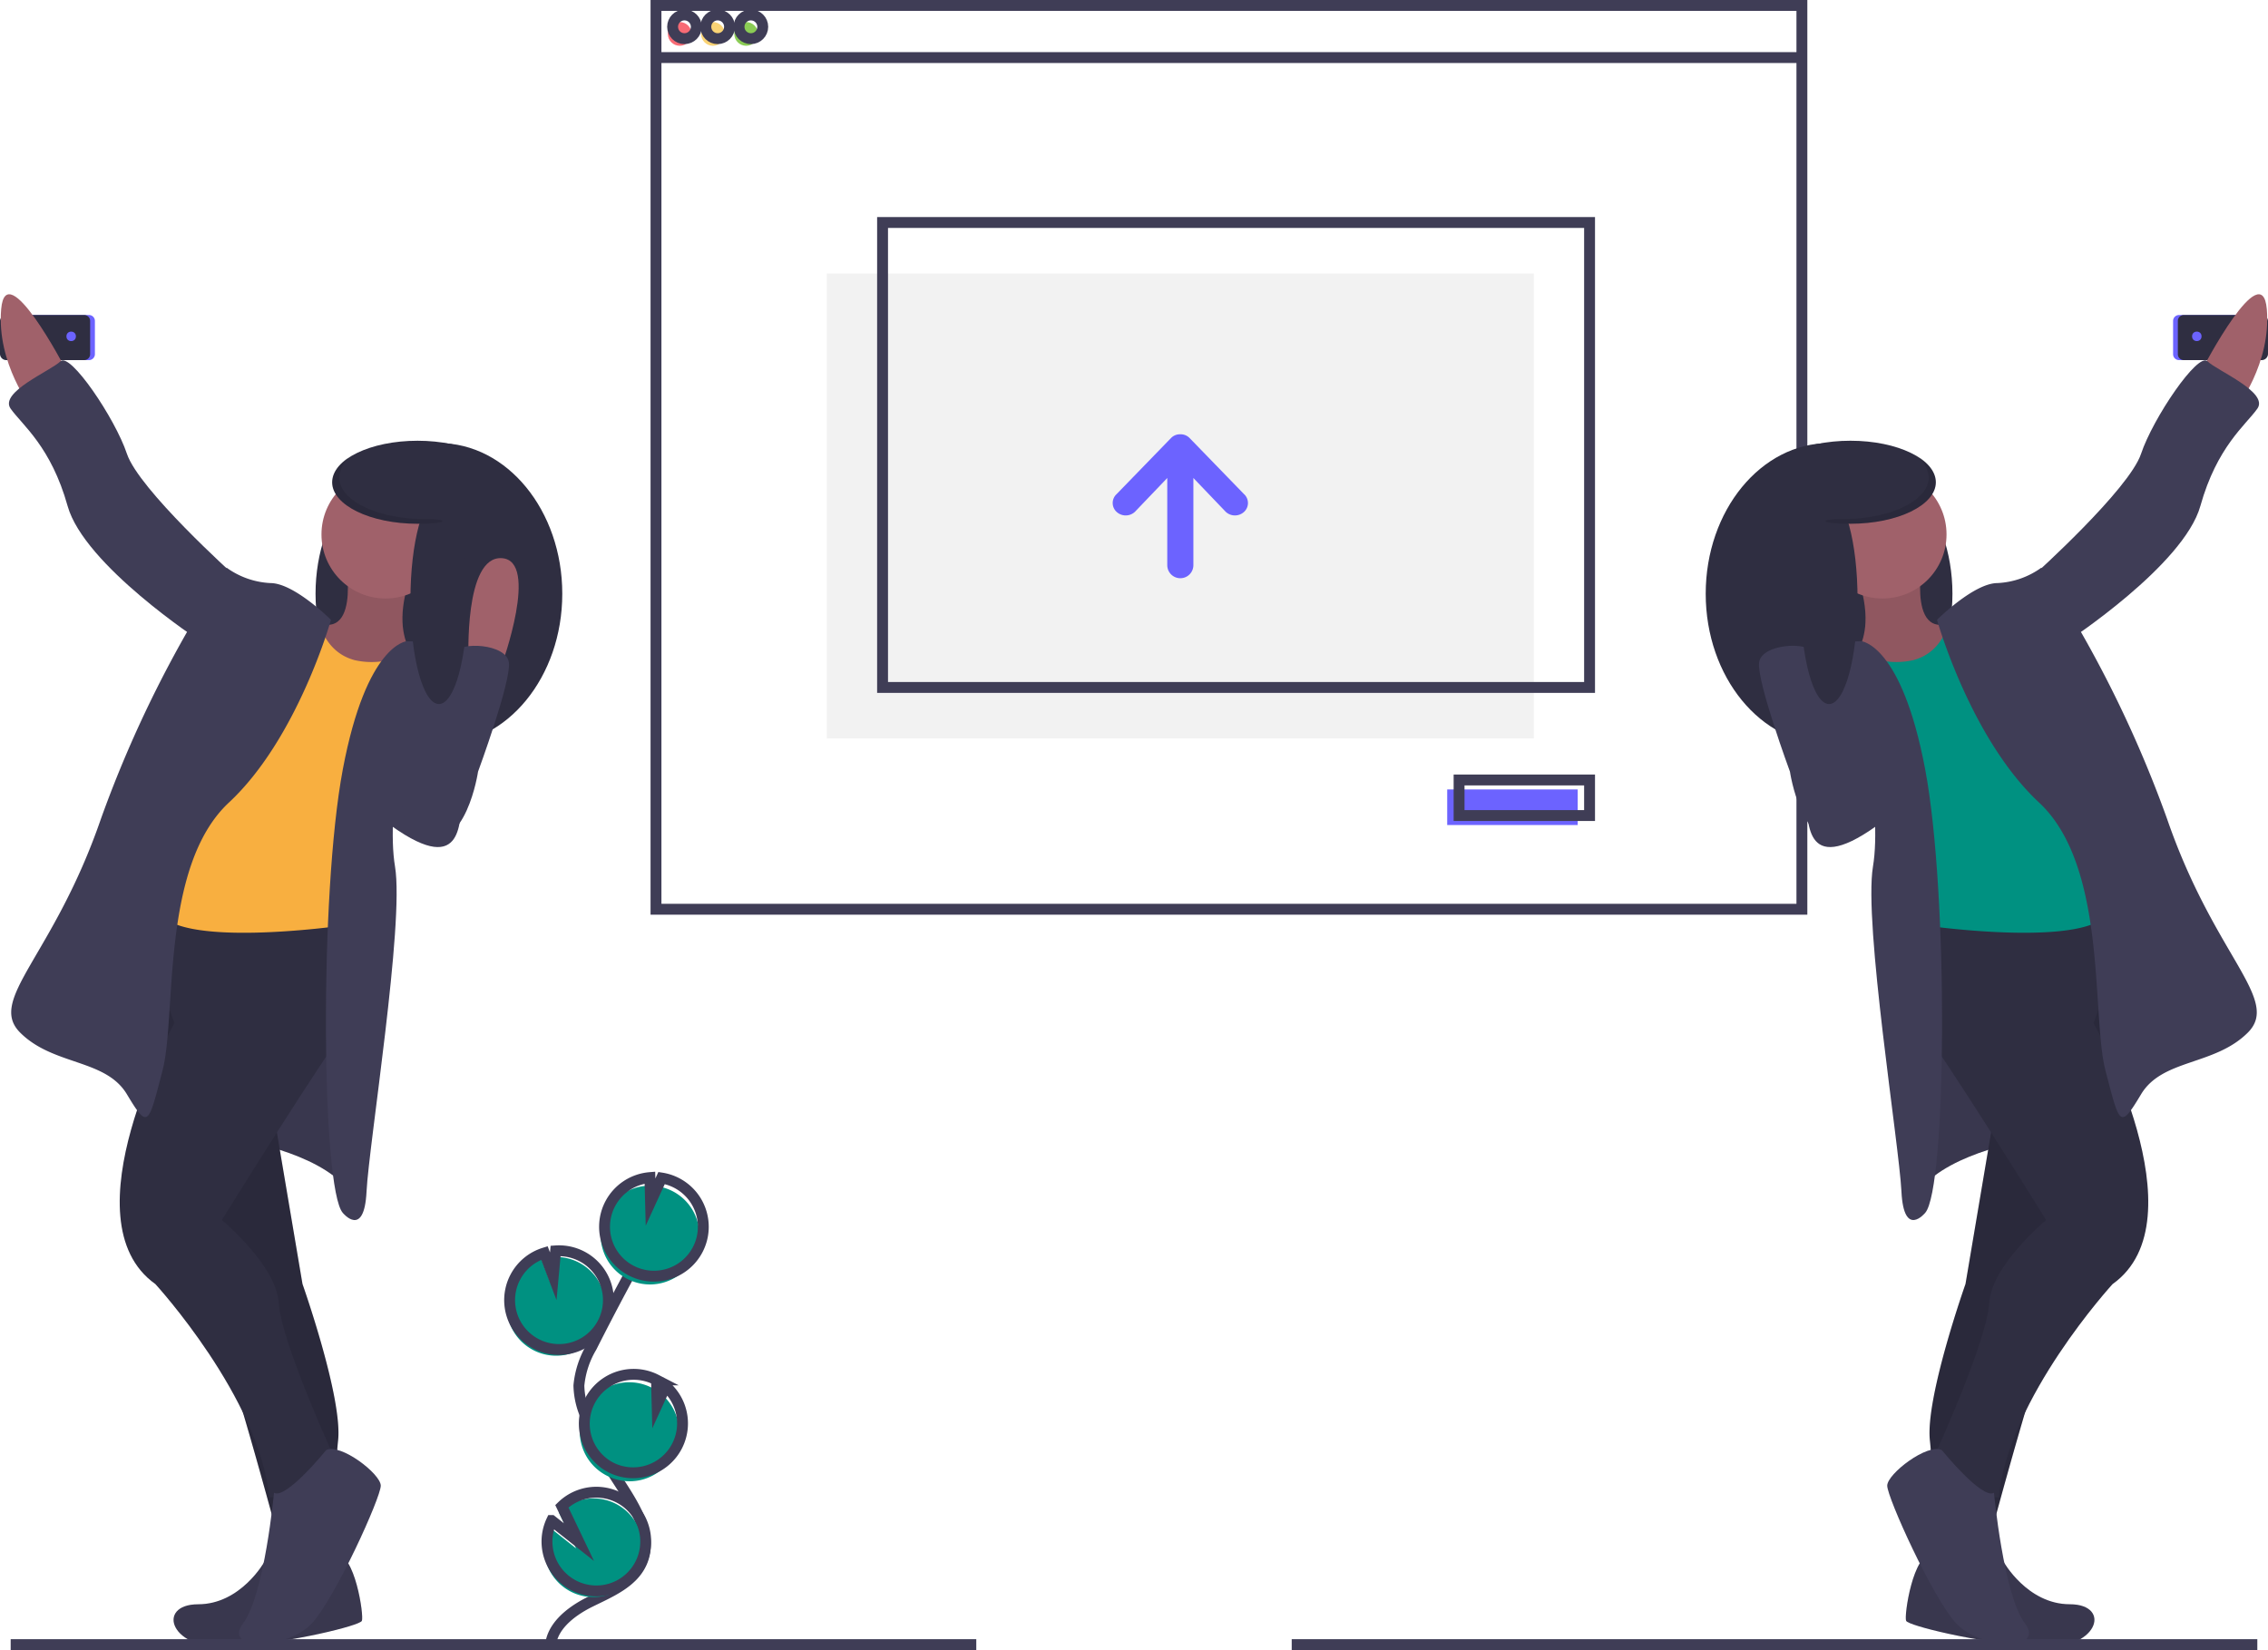 <svg xmlns="http://www.w3.org/2000/svg" id="undraw_upload_image_iwej" width="208.533" height="151.762" viewBox="0 0 208.533 151.762">
    <defs>
        <style>
            .cls-1{fill:#2f2e41}.cls-2{fill:#3f3d56}.cls-3{opacity:.1}.cls-4{fill:#a0616a}.cls-5{fill:#6c63ff}.cls-7{fill:#009181}.cls-8{fill:none;stroke:#3f3d56;stroke-miterlimit:10}
        </style>
    </defs>
    <ellipse id="Ellipse_954" cx="11.343" cy="13.852" class="cls-1" rx="11.343" ry="13.852" transform="translate(29.013 40.747)"/>
    <path id="Path_5909" d="M308.063 756.33l-6.544.654s-2.181 3.926-6.108 3.926-2.618 4.363 3.054 3.927 11.78-1.963 12-2.4-.657-6.325-2.402-6.107z" class="cls-2" transform="translate(-277.196 -613.385)"/>
    <path id="Path_5910" d="M308.063 756.33l-6.544.654s-2.181 3.926-6.108 3.926-2.618 4.363 3.054 3.927 11.78-1.963 12-2.4-.657-6.325-2.402-6.107z" class="cls-3" transform="translate(-277.196 -613.385)"/>
    <path id="Path_5911" d="M317.936 522.712s7.417 1.091 10.253 4.581.872-13.306.872-13.306l-.872-7.635-5.89.436-4.8 9.816z" class="cls-2" transform="translate(-296.231 -417.941)"/>
    <path id="Path_5912" d="M317.936 522.712s7.417 1.091 10.253 4.581.872-13.306.872-13.306l-.872-7.635-5.89.436-4.8 9.816z" class="cls-3" transform="translate(-296.231 -417.941)"/>
    <path id="Path_5913" d="M420.492 346.155s3.49-9.6 0-9.816-3.054 9.38-3.054 9.38z" class="cls-4" transform="translate(-374.355 -285.012)"/>
    <path id="Path_5914" d="M5 131h7.088a.547.547 0 0 1 .547.547v3.053a.547.547 0 0 1-.547.547H5z" class="cls-5" transform="translate(-3.909 -102.033)"/>
    <path id="Path_5915" d="M.577 131h7.165a.547.547 0 0 1 .547.547v3.053a.547.547 0 0 1-.547.547H.577a.577.577 0 0 1-.577-.579v-2.99A.577.577 0 0 1 .577 131z" class="cls-1" transform="translate(0 -102.033)"/>
    <circle id="Ellipse_955" cx=".436" cy=".436" r=".436" class="cls-5" transform="translate(6.108 30.494)"/>
    <path id="Path_5916" d="M226.246 231.927s-5.453-10.471-5.89-5.453 2.836 9.162 2.836 9.162z" class="cls-4" transform="translate(-220.247 -198.052)"/>
    <path id="Path_5917" d="M378.147 371.441s4.8.308 5.233 2.925-3.49 10.689-3.49 10.689l-5.235-.436-.655-5.235z" class="cls-2" transform="translate(-340.407 -312.46)"/>
    <path id="Path_5918" d="M344.052 326.445s1.745 8.944-3.926 5.235 2.181 6.544 2.181 6.544 6.108 1.527 8.071-.436-2.945-2.29-.218-10.034c2.931-8.325-6.108-1.309-6.108-1.309z" class="cls-4" transform="translate(-312.313 -275.119)"/>
    <path id="Path_5919" d="M344.052 326.445s1.745 8.944-3.926 5.235 2.181 6.544 2.181 6.544 6.108 1.527 8.071-.436-2.945-2.29-.218-10.034c2.931-8.325-6.108-1.309-6.108-1.309z" class="cls-3" transform="translate(-312.313 -275.119)"/>
    <path id="Path_5920" d="M277 476.852s4.908 35.666 6.435 37.847 6.762 21.814 6.762 21.814l5.672-1.963a26.125 26.125 0 0 1-.218-7.2c.436-3.927-3.272-14.4-3.272-14.4l-5.453-32.285z" class="cls-1" transform="translate(-264.566 -394.877)"/>
    <path id="Path_5921" d="M277 476.852s4.908 35.666 6.435 37.847 6.762 21.814 6.762 21.814l5.672-1.963a26.125 26.125 0 0 1-.218-7.2c.436-3.927-3.272-14.4-3.272-14.4l-5.453-32.285z" class="cls-3" transform="translate(-264.566 -394.877)"/>
    <path id="Path_5922" d="M270.688 469.352l4.8 13.743s-10.034 18.106-1.745 24c0 0 9.6 10.471 10.471 19.633 0 0 5.017-.436 5.672-4.363 0 0-4.581-10.034-4.8-13.525s-5.235-7.635-5.235-7.635 9.6-15.488 11.78-18.106 2.4-12.652-3.054-12.652-17.889-1.095-17.889-1.095z" class="cls-1" transform="translate(-259.454 -389.012)"/>
    <path id="Path_5923" d="M328.761 712s-3.708 4.581-4.8 3.927c0 0-.873 9.38-2.836 12s4.145 2.4 6.326 0 6.326-11.561 6.326-12.652-3.707-3.925-5.016-3.275z" class="cls-2" transform="translate(-298.767 -578.657)"/>
    <circle id="Ellipse_956" cx="5.89" cy="5.89" r="5.89" class="cls-4" transform="translate(29.558 43.255)"/>
    <path id="Path_5924" fill="#f8af40" d="M300.063 354.442s.218 3.708 3.49 4.581a7.069 7.069 0 0 0 5.89-1.309l.873 1.745-2.836 6.98-5.235 17.015s-15.488 2.181-16.8-1.527 2.181-14.179 2.181-14.179l5.017-7.2 1.963-4.8 2.181-2.4z" transform="translate(-270.941 -298.317)"/>
    <path id="Path_5925" d="M254.125 345.151s-3.381-3.381-5.563-3.381a7.511 7.511 0 0 1-4.036-1.418 108.515 108.515 0 0 0-11.561 23.123c-4.363 12.652-10.471 16.579-7.417 19.633s7.853 2.4 9.816 5.672 1.963 2.836 3.272-2.181-.218-18.76 6.108-24.65 9.381-16.798 9.381-16.798z" class="cls-2" transform="translate(-223.694 -288.152)"/>
    <path id="Path_5926" d="M244.43 272.682s-8.726-7.853-9.816-11.125-5.235-9.38-6.108-8.507-5.672 2.836-4.581 4.363 3.708 3.49 5.235 8.944 12.216 12.434 12.216 12.434z" class="cls-2" transform="translate(-222.944 -219.828)"/>
    <path id="Path_5927" d="M364.815 371.352s-3.708.218-5.89 11.78-1.963 38.611 0 40.792c0 0 1.963 2.4 2.181-1.963s3.49-24.65 2.618-29.885 1.091-16.579 3.926-18.542-2.835-2.182-2.835-2.182z" class="cls-2" transform="translate(-327.404 -312.39)"/>
    <path id="Path_5928" d="M373.9 415.352s7.2 3.272 6.98 5.672-.436 7.2-9.38-.654z" class="cls-2" transform="translate(-338.452 -346.792)"/>
    <path id="Path_5929" d="M390.445 382.469s-3.054 7.2.872 8.507 5.017-6.108 5.017-6.108 3.054-8.289 2.836-10.034-4.581-1.963-5.017-.873-3.708 8.508-3.708 8.508z" class="cls-2" transform="translate(-352.379 -313.91)"/>
    <ellipse id="Ellipse_957" cx="2.618" cy="9.598" class="cls-1" rx="2.618" ry="9.598" transform="translate(37.738 45.546)"/>
    <ellipse id="Ellipse_958" cx="7.853" cy="3.817" class="cls-1" rx="7.853" ry="3.817" transform="translate(30.54 40.529)"/>
    <path id="Path_5930" d="M368.508 298.917c-4.337 0-7.853-1.709-7.853-3.817a2.641 2.641 0 0 1 1.195-2.023 3.077 3.077 0 0 0-1.849 2.46c0 2.108 3.516 3.817 7.853 3.817 2.807-.001 3.062-.437.654-.437z" class="cls-3" transform="translate(-329.461 -251.189)"/>
    <path id="Path_5931" d="M435.982 639.481a4.54 4.54 0 1 0 1.819-8.536l-.215 2.33-.814-2.138a4.523 4.523 0 0 0-2.666 2.205 4.457 4.457 0 0 0-.431 1.18 4.539 4.539 0 0 0 2.307 4.959z" class="cls-7" transform="translate(-386.985 -515.347)"/>
    <path id="Path_5932" d="M452.013 657.427c-.108-2.022 1.813-3.53 3.628-4.429s3.9-1.74 4.741-3.585c1.2-2.651-.855-5.525-2.426-7.975a27.33 27.33 0 0 1-2.818-5.809 7.376 7.376 0 0 1-.512-2.533 8.407 8.407 0 0 1 1.154-3.524q2.81-5.562 5.88-10.988" class="cls-8" transform="translate(-401.399 -505.691)"/>
    <path id="Path_5933" d="M437.217 636.87a4.54 4.54 0 1 0 1.819-8.536l-.215 2.33-.814-2.138a4.523 4.523 0 0 0-2.666 2.205 4.446 4.446 0 0 0-.431 1.179 4.539 4.539 0 0 0 2.307 4.96z" class="cls-8" transform="translate(-387.951 -513.306)"/>
    <path id="Path_5934" d="M473.7 603.35a4.535 4.535 0 0 1 3.639-2.393l.059 2.252 1.016-2.209a4.539 4.539 0 1 1-4.711 2.353z" class="cls-7" transform="translate(-417.945 -491.91)"/>
    <path id="Path_5935" d="M475.35 599.869a4.535 4.535 0 0 1 3.639-2.393l.059 2.252 1.013-2.213a4.54 4.54 0 1 1-4.711 2.354z" class="cls-8" transform="translate(-419.233 -489.188)"/>
    <path id="Path_5936" d="M466.992 692.4a4.539 4.539 0 0 0 5.11-7.433l-.779 1.7-.059-2.278-.011-.006a4.54 4.54 0 1 0-4.262 8.017z" class="cls-7" transform="translate(-411.229 -556.72)"/>
    <path id="Path_5937" d="M468.494 688.85a4.54 4.54 0 0 0 5.11-7.433l-.779 1.7-.059-2.278-.011-.006a4.54 4.54 0 0 0-4.262 8.017z" class="cls-8" transform="translate(-412.404 -553.945)"/>
    <path id="Path_5938" d="M449.321 737.419a4.538 4.538 0 1 0 1.364-3.4l1.576 3.3-2.51-1.987a4.5 4.5 0 0 0-.43 2.087z" class="cls-7" transform="translate(-399.295 -594.938)"/>
    <path id="Path_5939" d="M450.556 734.809a4.538 4.538 0 1 0 1.364-3.4l1.576 3.3-2.51-1.987a4.5 4.5 0 0 0-.43 2.087z" class="cls-8" transform="translate(-400.26 -592.897)"/>
    <path id="Line_176" d="M0 0L88.783 0" class="cls-8" transform="translate(.982 151.234)"/>
    <path id="Rectangle_2743" fill="#f2f2f2" d="M0 0H65.006V42.755H0z" transform="translate(76.022 25.15)"/>
    <path id="Rectangle_2744" d="M0 0H105.361V83.111H0z" class="cls-8" transform="translate(60.316 .5)"/>
    <path id="Line_177" d="M0 0L105.294 0" class="cls-8" transform="translate(60.168 5.294)"/>
    <circle id="Ellipse_959" cx="1.091" cy="1.091" r="1.091" fill="#f86b75" transform="translate(61.406 2.027)"/>
    <circle id="Ellipse_960" cx="1.091" cy="1.091" r="1.091" fill="#fad375" transform="translate(64.46 2.027)"/>
    <circle id="Ellipse_961" cx="1.091" cy="1.091" r="1.091" fill="#8bcc55" transform="translate(67.514 2.027)"/>
    <circle id="Ellipse_962" cx="1.091" cy="1.091" r="1.091" class="cls-8" transform="translate(61.843 1.373)"/>
    <circle id="Ellipse_963" cx="1.091" cy="1.091" r="1.091" class="cls-8" transform="translate(64.897 1.373)"/>
    <circle id="Ellipse_964" cx="1.091" cy="1.091" r="1.091" class="cls-8" transform="translate(67.95 1.373)"/>
    <path id="Rectangle_2745" d="M0 0H65.006V42.755H0z" class="cls-8" transform="translate(81.148 20.46)"/>
    <path id="Rectangle_2746" d="M0 0H11.998V3.272H0z" class="cls-5" transform="translate(133.065 72.595)"/>
    <path id="Rectangle_2747" d="M0 0H11.998V3.272H0z" class="cls-8" transform="translate(134.156 71.723)"/>
    <path id="Path_5940" d="M701.083 289.647l-5.019-5.173a1.141 1.141 0 0 0-.839-.337h-.015a1.141 1.141 0 0 0-.839.337l-5.019 5.173a1.107 1.107 0 0 0 0 1.618 1.239 1.239 0 0 0 1.693 0l2.974-3.109v8.016a1.2 1.2 0 0 0 2.4 0v-8.016l2.974 3.109a1.239 1.239 0 0 0 1.693 0 1.108 1.108 0 0 0 0-1.618z" class="cls-5" transform="translate(-586.693 -244.201)"/>
    <g id="Group_4140" transform="translate(118.768 27.061)">
        <ellipse id="Ellipse_966" cx="11.343" cy="13.852" class="cls-1" rx="11.343" ry="13.852" transform="translate(38.065 13.686)"/>
        <path id="Path_5957" d="M295.586 756.33l6.544.654s2.181 3.926 6.108 3.926 2.618 4.363-3.054 3.927-11.78-1.963-12-2.4.657-6.325 2.402-6.107z" class="cls-2" transform="translate(-236.689 -640.448)"/>
        <path id="Path_5958" d="M295.586 756.33l6.544.654s2.181 3.926 6.108 3.926 2.618 4.363-3.054 3.927-11.78-1.963-12-2.4.657-6.325 2.402-6.107z" class="cls-3" transform="translate(-236.689 -640.448)"/>
        <path id="Path_5950" d="M329.287 522.712s-7.417 1.091-10.253 4.581-.872-13.306-.872-13.306l.872-7.635 5.89.436 4.8 9.816z" class="cls-2" transform="translate(-261.228 -445.003)"/>
        <path id="Path_5951" d="M329.287 522.712s-7.417 1.091-10.253 4.581-.872-13.306-.872-13.306l.872-7.635 5.89.436 4.8 9.816z" class="cls-3" transform="translate(-261.228 -445.003)"/>
        <path id="Path_5943" d="M12.635 131H5.547a.547.547 0 0 0-.547.547v3.053a.547.547 0 0 0 .547.547h7.088z" class="cls-5" transform="translate(76.039 -129.094)"/>
        <path id="Path_5941" d="M7.712 131H.547a.547.547 0 0 0-.547.547v3.053a.547.547 0 0 0 .547.547h7.165a.577.577 0 0 0 .577-.577v-2.99a.577.577 0 0 0-.577-.58z" class="cls-1" transform="translate(81.475 -129.094)"/>
        <circle id="Ellipse_965" cx=".436" cy=".436" r=".436" class="cls-5" transform="translate(82.784 3.432)"/>
        <path id="Path_5942" d="M220.316 231.927s5.453-10.471 5.89-5.453-2.836 9.162-2.836 9.162z" class="cls-4" transform="translate(-136.551 -225.113)"/>
        <path id="Path_5960" d="M379.267 371.441s-4.8.308-5.233 2.925 3.49 10.689 3.49 10.689l5.235-.436.654-5.235z" class="cls-2" transform="translate(-327.243 -339.522)"/>
        <path id="Path_5952" d="M344.871 326.445s-1.745 8.944 3.926 5.235-2.181 6.544-2.181 6.544-6.108 1.527-8.071-.436 2.945-2.29.218-10.034c-2.931-8.325 6.108-1.309 6.108-1.309z" class="cls-4" transform="translate(-286.846 -302.18)"/>
        <path id="Path_5953" d="M344.871 326.445s-1.745 8.944 3.926 5.235-2.181 6.544-2.181 6.544-6.108 1.527-8.071-.436 2.945-2.29.218-10.034c-2.931-8.325 6.108-1.309 6.108-1.309z" class="cls-3" transform="translate(-286.846 -302.18)"/>
        <path id="Path_5948" d="M295.869 476.852s-4.908 35.666-6.435 37.847-6.762 21.814-6.762 21.814L277 534.549a26.127 26.127 0 0 0 .218-7.2c-.436-3.926 3.272-14.4 3.272-14.4l5.453-32.284z" class="cls-1" transform="translate(-218.539 -421.938)"/>
        <path id="Path_5949" d="M295.869 476.852s-4.908 35.666-6.435 37.847-6.762 21.814-6.762 21.814L277 534.549a26.127 26.127 0 0 0 .218-7.2c-.436-3.926 3.272-14.4 3.272-14.4l5.453-32.284z" class="cls-3" transform="translate(-218.539 -421.938)"/>
        <path id="Path_5947" d="M292.841 469.352l-4.8 13.743s10.034 18.106 1.745 24c0 0-9.6 10.471-10.471 19.632 0 0-5.017-.436-5.672-4.363 0 0 4.581-10.034 4.8-13.525s5.235-7.635 5.235-7.635-9.6-15.488-11.779-18.106-2.4-12.652 3.054-12.652 17.888-1.094 17.888-1.094z" class="cls-1" transform="translate(-214.311 -416.074)"/>
        <path id="Path_5954" d="M325.76 712s3.708 4.581 4.8 3.927c0 0 .873 9.38 2.836 12s-4.145 2.4-6.326 0-6.326-11.561-6.326-12.652 3.707-3.925 5.016-3.275z" class="cls-2" transform="translate(-265.99 -605.719)"/>
        <circle id="Ellipse_967" cx="5.89" cy="5.89" r="5.89" class="cls-4" transform="translate(48.427 16.194)"/>
        <path id="Path_5946" d="M295.406 354.442s-.218 3.708-3.49 4.581a7.069 7.069 0 0 1-5.89-1.309l-.873 1.745 2.836 6.98 5.235 17.015s15.488 2.181 16.8-1.527-2.181-14.179-2.181-14.179l-5.017-7.2-1.963-4.8-2.181-2.4z" class="cls-7" transform="translate(-234.764 -325.379)"/>
        <path id="Path_5945" d="M224.725 345.151s3.381-3.381 5.563-3.381a7.511 7.511 0 0 0 4.036-1.418 108.516 108.516 0 0 1 11.561 23.123c4.363 12.652 10.471 16.579 7.417 19.633s-7.853 2.4-9.816 5.672-1.963 2.836-3.272-2.181.218-18.76-6.108-24.65-9.381-16.798-9.381-16.798z" class="cls-2" transform="translate(-165.392 -315.214)"/>
        <path id="Path_5944" d="M223.765 272.682s8.726-7.853 9.816-11.125 5.235-9.38 6.108-8.507 5.672 2.836 4.581 4.363-3.708 3.49-5.235 8.944-12.216 12.434-12.216 12.434z" class="cls-2" transform="translate(-155.488 -246.889)"/>
        <path id="Path_5955" d="M361 371.352s3.708.218 5.89 11.779 1.963 38.611 0 40.792c0 0-1.963 2.4-2.181-1.963s-3.49-24.65-2.618-29.885-1.091-16.575-3.927-18.542 2.836-2.181 2.836-2.181z" class="cls-2" transform="translate(-308.647 -339.452)"/>
        <path id="Path_5959" d="M378.485 415.352s-7.2 3.272-6.98 5.672.436 7.2 9.38-.654z" class="cls-2" transform="translate(-324.169 -373.854)"/>
        <path id="Path_5961" d="M398.05 382.469s3.054 7.2-.872 8.507-5.017-6.108-5.017-6.108-3.054-8.289-2.836-10.034 4.581-1.963 5.017-.873 3.708 8.508 3.708 8.508z" class="cls-2" transform="translate(-346.351 -340.972)"/>
        <ellipse id="Ellipse_969" cx="2.618" cy="9.598" class="cls-1" rx="2.618" ry="9.598" transform="translate(46.791 18.485)"/>
        <ellipse id="Ellipse_968" cx="7.853" cy="3.817" class="cls-1" rx="7.853" ry="3.817" transform="translate(43.519 13.467)"/>
        <path id="Path_5956" d="M361.644 298.917c4.337 0 7.853-1.709 7.853-3.817a2.642 2.642 0 0 0-1.195-2.023 3.077 3.077 0 0 1 1.849 2.46c0 2.108-3.516 3.817-7.853 3.817-2.807-.001-3.063-.437-.654-.437z" class="cls-3" transform="translate(-310.927 -278.251)"/>
        <path id="Line_178" d="M88.783 0L0 0" class="cls-8" transform="translate(0 124.173)"/>
    </g>
</svg>
